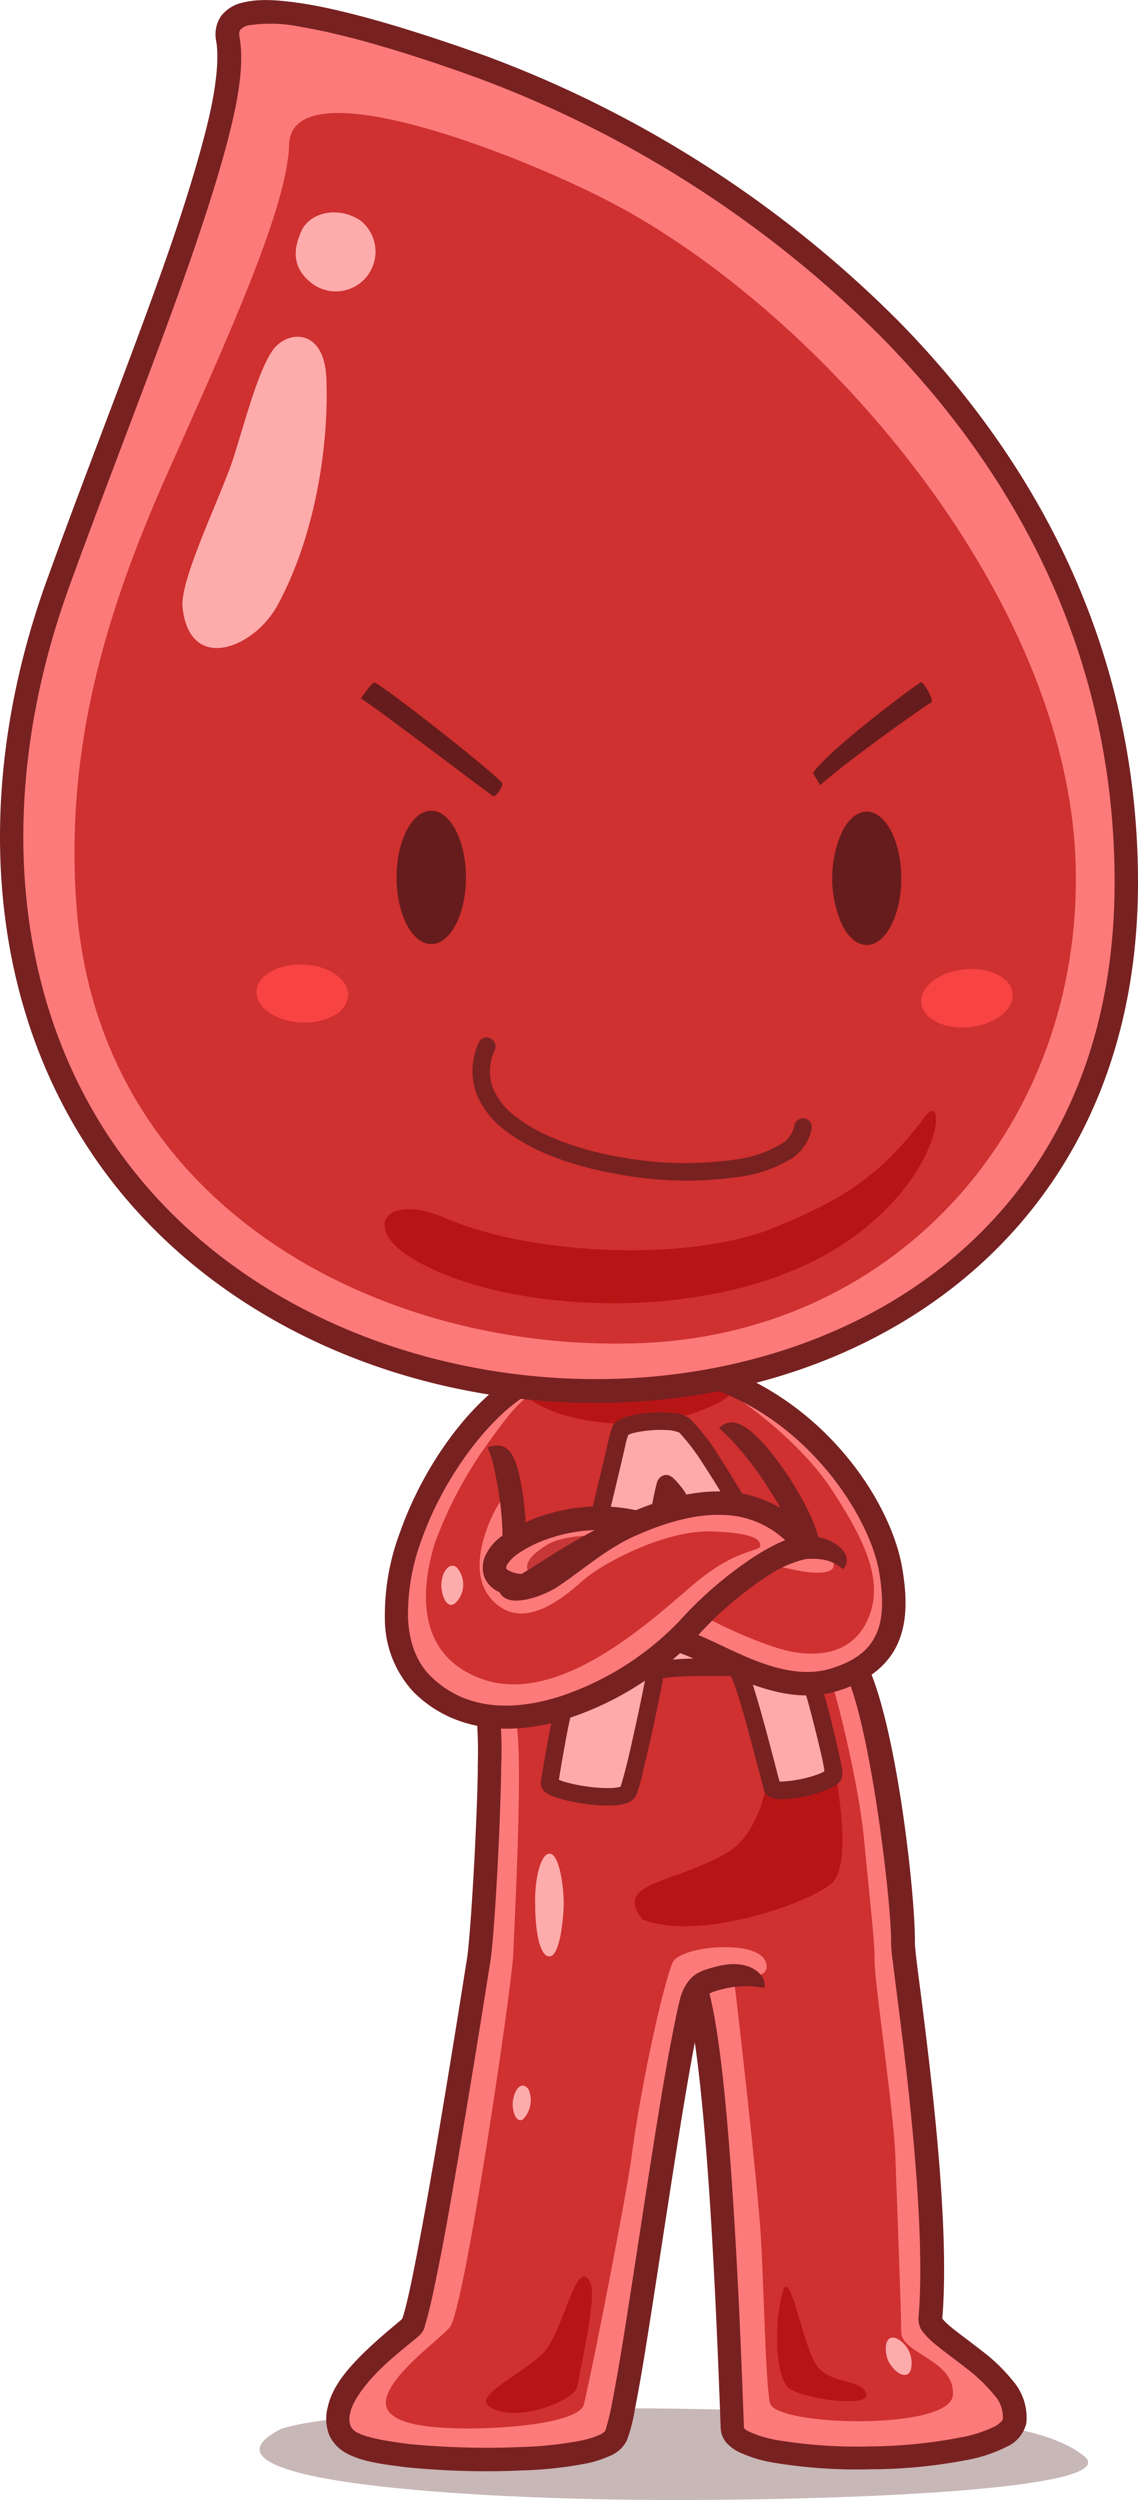 <svg xmlns="http://www.w3.org/2000/svg" viewBox="0 0 165.32 362.91"><defs><style>.cls-1{fill:#c8b7b7;}.cls-2{fill:#fc7a7a;}.cls-3{fill:#c83737;}.cls-4{fill:#cf3030;}.cls-5{fill:#b71515;}.cls-6{fill:#fdabab;}.cls-7{fill:#f84343;}.cls-8{fill:#faa;}.cls-9{fill:#782121;}.cls-10{fill:#661c1c;}</style></defs><g id="Layer_2" data-name="Layer 2"><g id="ground_shadow"><path class="cls-1" d="M40.8,352.6c10.91-3.64,60.32-3.33,73.35-2.42,9.38.65,35-.4,43.34,6.36,5.57,4.51-29.7,6.37-59.71,6.37S26,360.18,40.8,352.6Z"/></g><g id="color"><path class="cls-2" d="M33.4,4.38c.12,12.43-5,25.52-8.8,37.12C18.18,60.21,10.07,78,4.6,97c-3.13,11.68-2.69,25.08-2.09,37,2.59,21.26,15.93,42.13,34.06,53.62,13.29,8.6,30.39,13.25,46.16,14,22.07,1.21,45.37-6.07,61.16-22,13.3-13.08,19.64-33.67,19.25-52.07.34-22.95-8-46.33-21.67-64.75-17.39-23.44-41.81-41.25-69-51.79C62,7.26,51.17,3,39.91,1.92,36.33,1.64,33.17,2.42,33.4,4.38Z"/><path class="cls-2" d="M95.24,242.75c-1.32,5.83-1.67,12-4,17.48-3.84,1.06-6.91.62-10.59-.78-1.2-.66-.38-4.42,0-6.48.28-2.53.71-4,.53-5-1.94.24-8.63,1.08-10.29,2-.22,15.18-.38,31-3.33,45.94-2.37,13.38-4,27.19-7.27,40.39-1.45,4.12-5.42,4.66-7.77,8.18-1.25,1.77-3.91,6.35-3,8.63,3,2.55,8.65,2.86,12.31,3.45,8.25.46,16.94.76,25-1.41,2.71-1,3.25-6,4.11-8.2,3.48-19,4.66-36.66,8.76-55.5a6.8,6.8,0,0,1,8-5.12c1,.39,2.5.07,2.08,1.21-2.5-.21-5.72,0-7.89,1.41a112.78,112.78,0,0,1,1.77,14.28c1.85,16.55,1.61,32.87,3,49.46.65,1.56,4.84,2.56,6.26,3.11a116,116,0,0,0,27-.1c2.21-.77,6.68-2.05,7.4-4.81-.31-3.87-4-5.87-6.55-8.29-2.46-2-6.28-4.76-5.45-8.37.66-14.62-2-29.94-3.61-44.44-1.34-12.91-2.2-26-4.85-38.73-.74-2.36-.77-6.34-2.53-8.18a7.64,7.64,0,0,1-5.94,2c.76,2.87,3.2,8,2.79,12.09-1.86,2.19-4.47,2.7-7.14,3-1.57.32-2.79-1.83-3-3.41-1.83-5.16-2.29-9.75-4.65-14.6C103.37,242.16,98.27,241.84,95.24,242.75Z"/><path class="cls-2" d="M105,200.29c-9.54,1.63-20.64,1-30.29,1.12-8,7.19-15.2,18.36-16.84,29.08-.91,5.57,2,14,7.29,16.64,7.39,4,17.54.93,24.4-2.82,8.83-4.94,15.88-14.49,24.68-19.5,1.1-.45,1-2.51-.63-3.85-6.79-4.4-16.84-2.2-23.46,1.27-5.31,2.73-9.33,9.49-15.56,9.89-2.3-.93-4.59-4-3-6.73.81-1.6,3.25-1.85,2.65-3.95a47.13,47.13,0,0,0-2-9.84c2.11-.65,1.72,1,2,2.83,1,2.21.62,5.76,1.46,7.94,1.73,1.16,4.94-1.5,6.81-1.47,1.83-.64,4.68-1.59,5-3.08,1.08-3.29,1-7.5,2.75-10.53,2.65-2,5.63-.83,8.71-.61,4.2,2.71,5.66,7.36,7.65,10.89,1.33.51,6.86,2.41,8.23,1.91-.68-2.55-2.23-4.49-3.68-6.7-1-1.42-2.33-3.74-4.85-4.9,2.93-.22,4.47,3.34,6.6,5.94a21.09,21.09,0,0,1,4.12,8.56,27.69,27.69,0,0,1,4.3,3.71c-1.67-.15-2.58-1.49-4.43-1-5.27.73-9.33,5.47-13.33,8.62a37.94,37.94,0,0,0-4.44,4.92c6.06,2.79,18,7.74,24.58,4.42,4.28-1.55,6.41-9.26,5.9-13.36C128.78,219,120.25,210,111.82,204,109.51,202.58,107.82,200.38,105,200.29Z"/><path class="cls-2" d="M85.4,220.09c-3.94.58-11.05,4.11-13.41,7.57.18,1.9,5,2,6,1.46,2.65-1.5,9.59-5.53,11.83-7.54C89.89,221.13,85.75,220.05,85.4,220.09Z"/></g><g id="shadow"><path class="cls-3" d="M77.68,229.07c-2.73-1.82.21-3.86,2-4.94,1.65-1,6.4-1.56,7.31-.95S78.59,229.37,77.68,229.07Z"/><path class="cls-4" d="M11.1,131.34c-1.65-22.68,4.21-42.4,13.22-62.61C33,49.25,41.76,30.13,42,21c.31-10.88,30,0,45.08,7.52,30.75,15.27,68.21,57.25,69.19,97.26.91,37.15-25.52,67.68-63.1,69.19S14.3,175.38,11.1,131.34Z"/><path class="cls-4" d="M75,223.2c-.22-4.51.43-8.15-1-7s-7.07,10.82-2.68,15.86,10.4,0,13.29-2.57,12-7.4,18.76-7.18,7.07,1.39,7.07,2.14-3.54.43-9.33,5.25-19.61,18.22-31.18,14-7.5-17.15-6.75-19.72a60.81,60.81,0,0,1,6.86-13.28c2.89-4.08,5.14-7.18,7-8.15s13.72,1.07,17.36-.43,6.65-2,8.79-1.39,12.43,7.61,17.58,15.43,7.5,13.4,5.46,18.54-6.75,5.79-10.82,5.14S103.8,235.52,103,235s4.18-5.25,5.89-6.75,4.18-.86,6.75-.32,6.65.86,5.15-1.71-2.79-1-3.65-2.36a13.1,13.1,0,0,0-7.18-4.93c-3.21-.64-8-1.72-11.46-.32s-5.25,3.21-6.76,2.46a11.3,11.3,0,0,0-9.1-1A44.38,44.38,0,0,0,75,223.2Z"/><path class="cls-4" d="M64.48,352.43c-4.79-.28-9.65-1.29-8.15-4.93s7.29-7.72,9-9.64c2.12-2.39,9-49.3,9.22-54,.64-13.5,1.29-29.79.43-33.86-.23-1.07,4.5-.86,7.5-1.93s8.79-4.29,10.07-5.79,6.65-4.5,6.65-4.5,7.5,3.86,10.93,5.36,10.07,0,10.5.64,4.07,14.36,4.93,23.58,1.5,14.14,1.5,17.35,2.78,21.87,3,28.08.86,22.5.86,25.72,7.92,4.07,7.5,9.21-25.94,4.51-26.58,1.08S111,332.93,110.55,325s-3.64-35.58-3.85-37.08,5.78,0,4.5-3.22-12.45-2.25-13.5.22c-1.29,3-4.5,17.14-6,28.5C91,318.54,86.55,341.5,84.84,349,84.19,351.84,72,352.87,64.48,352.43Z"/><path class="cls-5" d="M93.31,278.63c-4.13-5.4,4.13-5.08,12.07-9.53s6.75-20.43,7.73-24.82c.63-2.85,6.11-.79,8.47,14.34,1,6.4,1.27,11.75-.32,14.29S102.2,282.12,93.31,278.63Z"/><path class="cls-5" d="M59.48,182.43c13.38,8.49,45.34,10.27,63.57-2.21,14.23-9.74,14.45-22.36,11.29-18.1-6.55,8.85-12.4,12.16-21.63,16-12,5-34.86,4.34-48-1.29C56.09,173.1,52.66,178.1,59.48,182.43Z"/><path class="cls-5" d="M71.29,349.49c3.9,2.32,12.19-1.08,12.56-3,1-5.23,2.83-13.3,1.88-15.19-1.91-3.79-3.75,6.38-6.38,9.75S68.25,347.68,71.29,349.49Z"/><path class="cls-5" d="M113.66,332.8c-1.31,5.1-.93,12.38.94,13.88s12,3,11.25.75-5.62-1.13-7.5-4.5S114.68,328.86,113.66,332.8Z"/><path class="cls-5" d="M75.79,202.12c4.69,4.68,15.56,4.87,18.94,4.5s11.62-3,11.43-4.69-2.62-1.69-2.62-1.69-8.25,2.06-14.63,1.88S75.79,202.12,75.79,202.12Z"/></g><g id="hi"><path class="cls-6" d="M26.52,88.19c-.44-4.13,5.7-16.33,7.45-21.89s3.44-12.07,5.5-15.25,7.63-3.59,7.94,3.81c.38,8.66-1.24,22.22-7.09,33C36.89,94.15,27.55,97.79,26.52,88.19Z"/><path class="cls-6" d="M43.76,33.58c1.17-2.66,5.18-3.78,8.58-1.59A5.77,5.77,0,1,1,45,40.89C42.1,38.44,42.89,35.58,43.76,33.58Z"/><path class="cls-7" d="M50.58,144.56a3.65,3.65,0,0,1-2.11,2.87,9.09,9.09,0,0,1-4.78,1c-3.68-.2-6.56-2.25-6.43-4.57s3.21-4,6.89-3.84S50.71,142.24,50.58,144.56Z"/><ellipse class="cls-7" cx="140.48" cy="144.91" rx="6.67" ry="4.21" transform="translate(-14.61 15.75) rotate(-6.1)"/><path class="cls-6" d="M77.75,276.57c-.16-3.5.79-7.79,2.22-7.47S82,274.66,81.88,277s-.64,7-2.07,7S77.75,280.22,77.75,276.57Z"/><path class="cls-6" d="M74.56,304.69c.45-2.13,1.57-2.36,2.24-1.35a4,4,0,0,1-.78,4.27C75,308.4,74.22,306.26,74.56,304.69Z"/><path class="cls-6" d="M129,342.65c-.67-1.8-.33-3.93,1.35-3.15a4.06,4.06,0,0,1,2,4.38C132.05,345.34,130.26,345,129,342.65Z"/><path class="cls-6" d="M64.11,230c.12-2.35,1.69-3.59,2.59-2a3.73,3.73,0,0,1-.45,4.61C65,233.83,64.11,231.7,64.11,230Z"/><path class="cls-8" d="M96.48,206c-1.7.14-4,0-5.54.95a23.58,23.58,0,0,0-1.47,4.21c-.51,2.29-1.4,6-1.78,8.35.45.7,2.42.92,3.11,1.17a5.61,5.61,0,0,0,4.51-1c.43-1.23.62-3.19,1.57-4.17,1.06-.43,1,.9,1.67,1.47.5.54,1.18,1.78,2.1,1.35,1.46-.3,3.8-.57,5.23-.79.11-1-1.11-3.16-1.53-4-1.48-2.09-2.94-4.92-4.72-6.77A5,5,0,0,0,96.48,206Z"/><path class="cls-8" d="M88.73,244.81c-2,1.07-4.42,2.25-6.51,3.11a59.41,59.41,0,0,0-1.49,7.35c0,.85-.71,3.3,0,4A24.86,24.86,0,0,0,87,260.63a10.42,10.42,0,0,0,3.81-.59c.88-2.43,1.88-5.17,2.51-7.67s1.31-7.26,1.68-9.88C93.35,242.07,90.53,244.06,88.73,244.81Z"/><path class="cls-8" d="M109.05,243.19c-.78.37.13,3.15.17,3.78,1.27,4.15,2.11,8.3,3.37,12.44a10.71,10.71,0,0,0,3.66,0c1.35-.35,3.21-.62,4.33-1.49.3-.74-.24-3.22-.28-4-.75-3-1.46-6.28-2.45-9.23-1.15-.36-3,.06-4.21-.27C112.25,244.23,110.4,243.51,109.05,243.19Z"/><path class="cls-8" d="M98.84,239.69c-.53.3-1.49.73-1.25,1.41a8.81,8.81,0,0,0,3,0c.67-.54-.41-1-.85-1.15A2.22,2.22,0,0,0,98.84,239.69Z"/></g><g id="line"><path class="cls-9" d="M35.24.38a5.47,5.47,0,0,0-3.1,1.91A4.8,4.8,0,0,0,31.41,6c.44,2.5,0,6.85-1.34,12.25s-3.36,11.92-5.85,19.05c-5,14.26-11.67,31-17.4,46.88-11.61,32.06-8.64,65.43,10.79,89,21.15,25.63,57.92,35.32,89.52,28.21s58.18-31.44,58.19-73.26c0-34.55-15.25-61.59-34.69-81.41A166.29,166.29,0,0,0,70.52,8.1C61.32,4.81,51.71,1.79,44.4.57,40.74,0,37.68-.25,35.24.38Zm.86,3.3a21.42,21.42,0,0,1,7.74.25C50.72,5.07,60.26,8,69.37,11.31A163.29,163.29,0,0,1,128.2,49.09c19,19.35,33.73,45.47,33.72,79,0,40.39-25.13,63.1-55.53,69.94s-66-2.6-86.15-27.06C1.69,148.52-1.27,116.51,10,85.33c5.71-15.77,12.4-32.55,17.42-46.92,2.51-7.19,4.61-13.77,6-19.37s2-10.16,1.38-13.64c-.12-.68,0-.89.11-1.08A2.18,2.18,0,0,1,36.1,3.68Z"/><path class="cls-9" d="M70.76,150.58a1.27,1.27,0,0,0-1.21.78,9.74,9.74,0,0,0-.4,7.23,12.58,12.58,0,0,0,4.39,5.62c4.07,3.12,10,5.16,16.32,6.26a53.73,53.73,0,0,0,18,.29,19.32,19.32,0,0,0,6.67-2.3,6.68,6.68,0,0,0,3.38-4.62,1.29,1.29,0,0,0-.24-1,1.28,1.28,0,0,0-2.28.59,4.07,4.07,0,0,1-2.2,2.81,17.22,17.22,0,0,1-5.78,2A51.68,51.68,0,0,1,90.3,168c-6-1-11.68-3.06-15.2-5.77a10.06,10.06,0,0,1-3.55-4.44,7.11,7.11,0,0,1,.34-5.38,1.26,1.26,0,0,0-.67-1.67A1.24,1.24,0,0,0,70.76,150.58Z"/><path class="cls-9" d="M70.85,210.09l.58,1.6c.09.25.63,2.55,1,4.92a40.24,40.24,0,0,1,.57,6.74L72.92,225l3.1-1,.38-.56a40.06,40.06,0,0,0-.6-7.41C74.9,210.71,73.75,209.19,70.85,210.09Z"/><path class="cls-9" d="M74.52,199.71l-1.36,1c-6.26,4.64-11.95,13-15,21.58A34.27,34.27,0,0,0,55.91,235a15.58,15.58,0,0,0,4.15,10.6c6,6,14.42,6.33,22,4a45.22,45.22,0,0,0,19.06-11.89,53.24,53.24,0,0,1,10.24-8.85,17.34,17.34,0,0,1,5.62-2.53c2.39-.19,4,.18,5.51,1.47,1.94-2.34-1.84-5-5.69-4.86-1.87.1-4.15,1.07-7.27,3.06a56.28,56.28,0,0,0-10.92,9.41,42.6,42.6,0,0,1-17.54,10.94c-6.91,2.11-13.69,1.83-18.63-3.15-2-2.05-3-4.89-3.17-8.33a31.09,31.09,0,0,1,2-11.42c2.85-8,8.39-15.94,13.84-20l1.37-1Z"/><path class="cls-9" d="M105,216.51c-4.87-.15-9.78,1.4-14.27,3.43A97.84,97.84,0,0,0,79,226.48c-1.57,1-2.91,1.83-3.88,2.38a11.76,11.76,0,0,1-1.14.57c-.24.1-.36,0,.08.08l-1.67-.31c-.69,5.14,6,2.81,8.49,1.22,3.13-2,7-5.48,11.23-7.39s8.69-3.25,12.76-3.12a13.7,13.7,0,0,1,10.91,5.6l1.43-.33,2.29-.45-1.06-1.33A17.46,17.46,0,0,0,105,216.51Z"/><path class="cls-9" d="M84.88,218.77a26.64,26.64,0,0,0-6.6,1.44,20.57,20.57,0,0,0-5,2.53A7.22,7.22,0,0,0,70.43,226a4.2,4.2,0,0,0-.15,2.68,4,4,0,0,0,1.48,2,7.12,7.12,0,0,0,4.41,1.23l1.93-1.07-.26-2.35-1.7,0a4.61,4.61,0,0,1-2.37-.57.65.65,0,0,1-.24-.27s0-.13.08-.44h0a5.69,5.69,0,0,1,1.65-1.67,17.45,17.45,0,0,1,4.16-2.09,23,23,0,0,1,12.31-.89l1.36-.86,1-2.11-1.66-.35A25.07,25.07,0,0,0,84.88,218.77Z"/><path class="cls-9" d="M104.48,207.32l1.24,1.17a45,45,0,0,1,6.12,7.89,30.89,30.89,0,0,1,3.88,8.15l.32,1.67,3.34-.64-.33-1.68c-.51-2.66-2.24-6-4.34-9.31C110.85,208.83,107,204.63,104.48,207.32Z"/><path class="cls-9" d="M105.19,199.32l-1.88,2.17,1.58.64c13.57,5.46,21.62,18.68,22.85,26.2.57,3.5.58,6.46-.35,8.67s-2.7,3.95-6.57,5.18c-3.64,1.15-7.54.28-11.33-1.22s-7.29-3.57-10.42-4.47l-.8.51-1.78,2.29,1.64.47c2.35.67,6,2.75,10.12,4.37s8.83,2.8,13.59,1.29c4.52-1.43,7.38-3.94,8.7-7.11s1.17-6.76.56-10.53C129.61,218.66,121,205,106.16,199Z"/><path class="cls-9" d="M72.68,248.5,69,247.79l.25,1.68a59.7,59.7,0,0,1,.16,6.57c0,3.13-.17,6.95-.34,10.76-.35,7.62-.9,15.41-1.21,17.38-.36,2.29-2.39,15.2-4.53,27.73-1.08,6.27-2.18,12.44-3.12,17.13-.46,2.35-.89,4.32-1.24,5.72-.18.7-.34,1.27-.46,1.63s-.46.65,0,.15c-.58.57-3.09,2.51-5.45,4.8s-4.81,5-5.47,8.18a6.51,6.51,0,0,0,.28,4.06,5.76,5.76,0,0,0,2.67,2.65c2.23,1.15,5.08,1.5,8.48,1.93a117.19,117.19,0,0,0,16.85.46,58.22,58.22,0,0,0,9.25-1,16.36,16.36,0,0,0,3.5-1.12,4.69,4.69,0,0,0,2.44-2.23,23.1,23.1,0,0,0,1.17-4.52c.42-2.1.9-4.8,1.41-7.9,1-6.19,2.19-14,3.39-21.77s2.42-15.49,3.52-21.5c.55-3,1.07-5.58,1.54-7.49.23-1,.45-1.74.64-2.31s.41-1,.35-.88l1-1.36c-1.61-1.34-4.43.12-5.32,3.75-.49,2-1,4.64-1.58,7.68-1.11,6.08-2.33,13.82-3.53,21.59s-2.38,15.58-3.39,21.74c-.51,3.08-1,5.75-1.39,7.78a33.06,33.06,0,0,1-.94,3.79,2.39,2.39,0,0,1-.81.57,13.09,13.09,0,0,1-2.73.85,54.3,54.3,0,0,1-8.68.93,118.84,118.84,0,0,1-16.27-.43c-3.37-.43-6-.9-7.36-1.59a2.14,2.14,0,0,1-1.13-1,3.13,3.13,0,0,1-.05-2c.37-1.78,2.32-4.32,4.5-6.43S59.85,340,60.94,339a2.45,2.45,0,0,0,.81-1.5c.17-.51.34-1.13.53-1.88.38-1.5.81-3.51,1.28-5.88,1-4.75,2.06-10.94,3.13-17.22,2.15-12.57,4.18-25.48,4.54-27.78.41-2.62.9-10.09,1.25-17.76.17-3.84.3-7.68.34-10.87a53.46,53.46,0,0,0-.19-7.11Z"/><path class="cls-9" d="M104.74,285.32a18.76,18.76,0,0,0-2,.53,5.49,5.49,0,0,0-1.48.66l-.88,1.23,1.34,2.54,1.42-.94c-.12.08.24-.12.67-.26s1-.3,1.65-.44a13.25,13.25,0,0,1,3.9-.29l1.69.2C111.43,286.77,109.08,284.41,104.74,285.32Z"/><path class="cls-9" d="M125.55,240.67,122.43,242l.67,1.55c3.42,7.88,6.43,32.65,6.35,38.54a20.59,20.59,0,0,0,.24,2.58c.15,1.23.35,2.85.6,4.77.49,3.84,1.13,8.89,1.73,14.41,1.18,11,2.16,24,1.41,32.58a3.12,3.12,0,0,0,.87,2.36,11.48,11.48,0,0,0,1.7,1.62c1.29,1.07,2.92,2.22,4.48,3.46a23.5,23.5,0,0,1,4,3.86,4.69,4.69,0,0,1,1.2,3.5s-.2.44-1.16,1a18.21,18.21,0,0,1-4.33,1.47,71.47,71.47,0,0,1-13.66,1.43,71.86,71.86,0,0,1-13.51-.89,16.88,16.88,0,0,1-4.13-1.22,3,3,0,0,1-.81-.54c-.11-.11,0-.05,0,0-.29-7.82-.77-20.62-1.58-33s-1.88-24.16-3.53-30.48l-.43-1.64-2.84,1.62,0,.89c1.47,5.64,2.63,17.54,3.43,29.83s1.28,25,1.57,32.86a3.43,3.43,0,0,0,.94,2.16,6.06,6.06,0,0,0,1.79,1.27,19.14,19.14,0,0,0,5,1.51,74.4,74.4,0,0,0,14.21.95A74.72,74.72,0,0,0,141,357a21,21,0,0,0,5.18-1.79,5,5,0,0,0,2.92-3.46,8.15,8.15,0,0,0-1.84-6,25.51,25.51,0,0,0-4.62-4.49c-1.66-1.31-3.3-2.48-4.43-3.41a9.63,9.63,0,0,1-1.22-1.15c-.21-.26-.09-.31-.12.08.8-9.13-.23-22.12-1.42-33.24-.6-5.55-1.24-10.63-1.73-14.47-.25-1.93-.46-3.54-.6-4.74s-.21-2.14-.21-2.13c.09-7-2.55-30.51-6.64-39.94Z"/><ellipse class="cls-10" cx="62.65" cy="127.37" rx="5.04" ry="9.68"/><path class="cls-10" d="M130.93,127.5c0,5.34-2.26,9.68-5,9.68-1.34,0-2.62-1-3.56-2.84a16.57,16.57,0,0,1,0-13.69c.94-1.81,2.22-2.83,3.56-2.83C128.67,117.82,130.93,122.15,130.93,127.5Z"/><path class="cls-10" d="M52.44,101.38c3,1.93,18,13.44,19.26,14.22.25.15,1.56-1.61,1.22-2-2.25-2.34-17-13.9-18.49-14.51C54,99,52.44,101.38,52.44,101.38Z"/><path class="cls-10" d="M118.11,112.18c2.65-3.64,14.58-12.52,15.64-13.12.39-.22,2,2.66,1.53,2.92-1.08.57-12.91,9-16.11,12A17.73,17.73,0,0,1,118.11,112.18Z"/><path class="cls-9" d="M101.16,240.76c-1.5,0-3,.1-4.2.23a9.21,9.21,0,0,0-1.56.26,2.37,2.37,0,0,0-.71.28,1.46,1.46,0,0,0-.76,1.16s-.06.35-.15.84-.22,1.13-.37,1.88c-.31,1.52-.71,3.46-1.15,5.43s-.88,4-1.28,5.56-.81,3-.89,3.13c.12-.26.22-.22,0-.15a4.77,4.77,0,0,1-1.1.17,20.5,20.5,0,0,1-3.68-.21,24,24,0,0,1-3.53-.75c-.28-.1-.42-.17-.59-.24.28-1.75,1.26-7.61,1.9-10l.34-1.23L81,246.48l-.34,1.23c-.8,2.93-1.89,9.66-2.09,10.93a1.65,1.65,0,0,0,.38,1.26,2.31,2.31,0,0,0,.63.51A7.28,7.28,0,0,0,81,261a24.66,24.66,0,0,0,4,.85,21.83,21.83,0,0,0,4.19.23,6.88,6.88,0,0,0,1.75-.3,2.33,2.33,0,0,0,1.5-1.22,23,23,0,0,0,1-3.56c.41-1.64.87-3.65,1.31-5.63s.84-3.94,1.15-5.47c.16-.76.28-1.42.38-1.92,0-.16,0-.22,0-.34a7.66,7.66,0,0,1,.89-.14c1-.11,2.52-.18,4-.2,2.51,0,4.37,0,5,0a20.75,20.75,0,0,1,1,2.65c.52,1.62,1.07,3.6,1.6,5.55s1,3.86,1.43,5.37.64,2.52.78,3a1.75,1.75,0,0,0,1.41,1.19,5.22,5.22,0,0,0,1.38.12,17.71,17.71,0,0,0,3.29-.43,18.09,18.09,0,0,0,3.21-1,5.41,5.41,0,0,0,1.25-.69,1.89,1.89,0,0,0,.86-1.55,6.2,6.2,0,0,0-.14-1.15c-.08-.46-.2-1-.33-1.64-.28-1.25-.64-2.77-1-4.27s-.77-3-1.09-4.12c-.16-.57-.3-1.06-.42-1.45a3.19,3.19,0,0,0-.36-.94l-.63-1.1-2.21,1.26.63,1.1c-.16-.27,0,.1.14.44l.4,1.38c.31,1.11.69,2.57,1.06,4.05s.74,3,1,4.19c.13.61.23,1.14.31,1.54l0,.34a3.9,3.9,0,0,1-.52.27,15.73,15.73,0,0,1-2.73.82,16.87,16.87,0,0,1-2.81.38,4.34,4.34,0,0,1-.44,0l-.61-2.33c-.39-1.51-.9-3.44-1.43-5.4s-1.11-4-1.63-5.65a19.5,19.5,0,0,0-1.47-3.82l-.37-.59-.69,0S104.16,240.7,101.16,240.76Z"/><path class="cls-9" d="M96.52,214.13a1.6,1.6,0,0,0-1.06,1,40,40,0,0,0-.87,4.18l-.16,1.27,2.53.31.16-1.26c.06-.48.17-.83.29-1.4.09.15.31.48.31.48l.37,1.22,2.45-.73-.37-1.22a7.1,7.1,0,0,0-1.42-2.37,7.78,7.78,0,0,0-.83-.93,1.65,1.65,0,0,0-.55-.41A1.2,1.2,0,0,0,96.52,214.13Z"/><path class="cls-9" d="M94.38,205.09a15.91,15.91,0,0,0-3.12.5,5.58,5.58,0,0,0-1.26.48,2.06,2.06,0,0,0-1.07,1.15,15.33,15.33,0,0,0-.6,2.17c-.33,1.41-1,4.24-2.53,10.61l-.3,1.24,2.48.61.3-1.24c1.55-6.38,2.21-9.23,2.53-10.63a10.66,10.66,0,0,1,.46-1.69,4.73,4.73,0,0,1,.67-.25,15.86,15.86,0,0,1,2.63-.41,16.42,16.42,0,0,1,2.82,0c.79.09,1.38.4,1.26.29a31.64,31.64,0,0,1,3.55,4.68c1.38,2.1,2.78,4.41,3.71,6l.64,1.09,2.21-1.29-.65-1.1c-1-1.61-2.36-3.94-3.79-6.1a29,29,0,0,0-4-5.16,4.27,4.27,0,0,0-2.69-.93A17.13,17.13,0,0,0,94.38,205.09Z"/></g></g></svg>